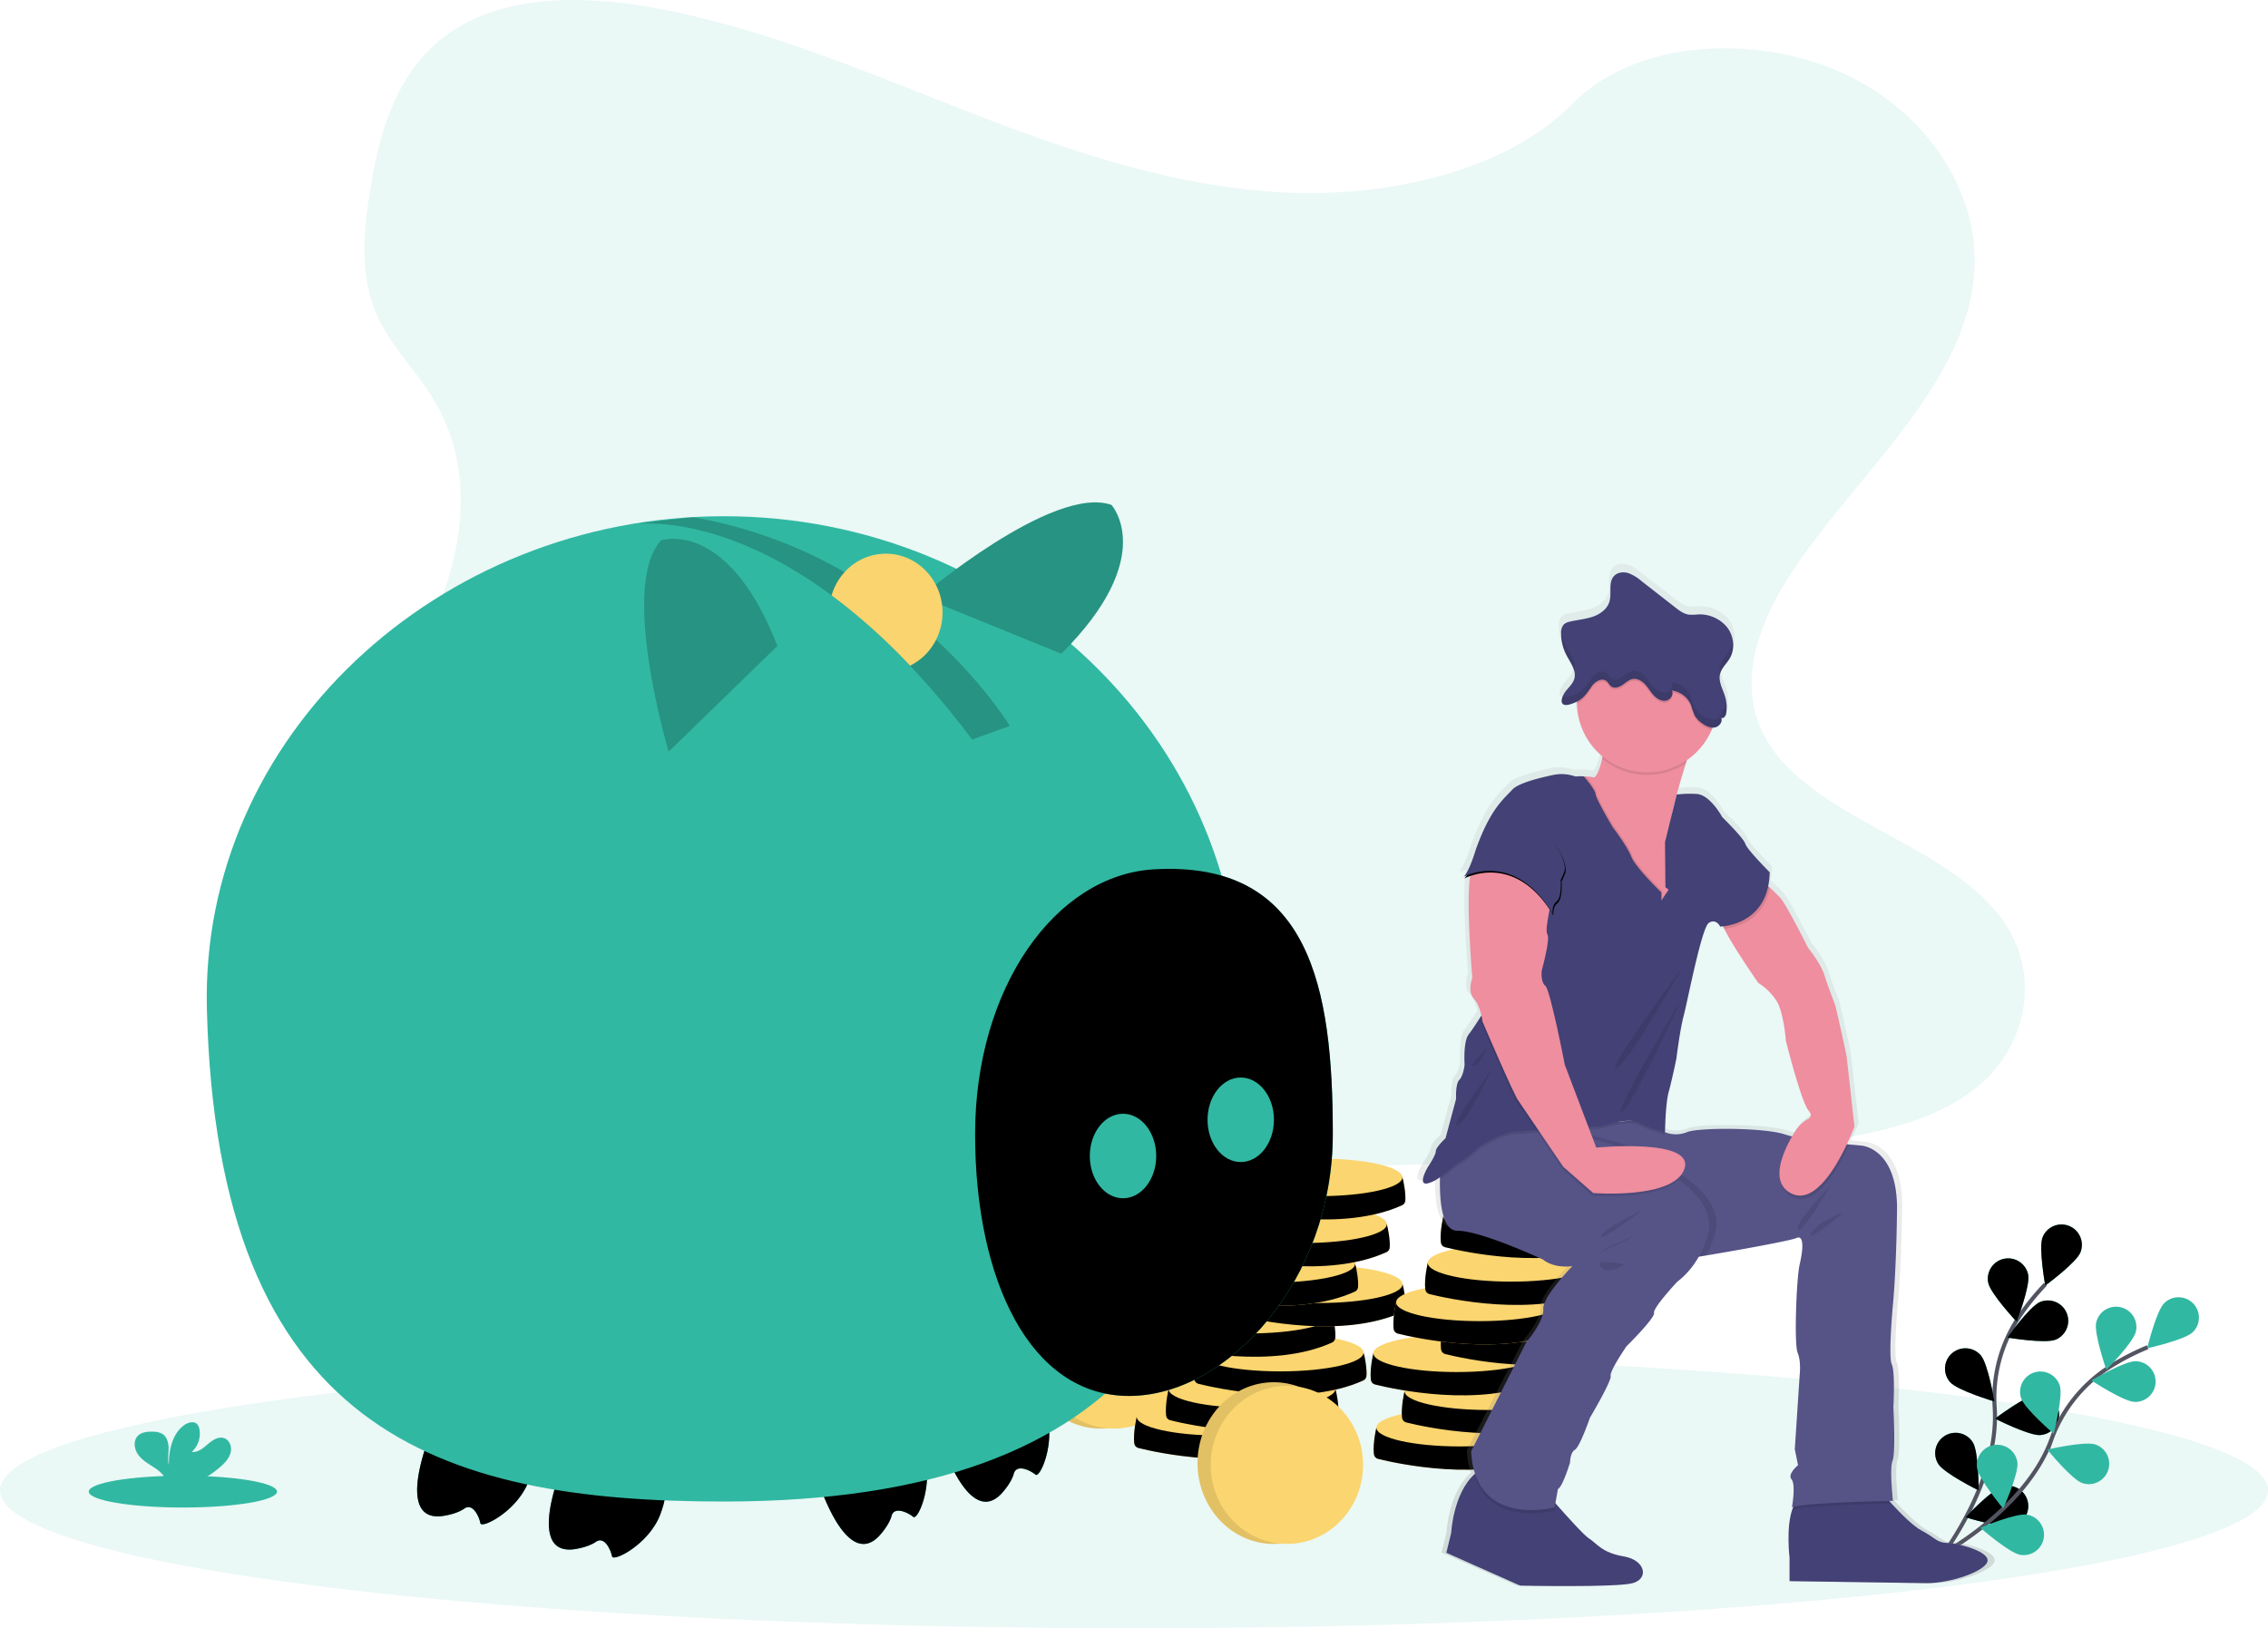 <svg xmlns="http://www.w3.org/2000/svg" xmlns:xlink="http://www.w3.org/1999/xlink" width="1118" height="802.819"><style><![CDATA[.B{opacity:.1}.C{fill:#fbd56f}.D{fill:#31b8a2}.E{opacity:.25}.F{opacity:.2}.G{fill:#434175}.H{fill:#ee8e9e}.I{stroke-miterlimit:10}]]></style><defs><linearGradient id="A" x1="882.017" y1="830.637" x2="882.017" y2="326.597" gradientUnits="userSpaceOnUse"><stop offset="0" stop-color="gray" stop-opacity=".25"/><stop offset=".535" stop-color="gray" stop-opacity=".12"/><stop offset="1" stop-color="gray" stop-opacity=".1"/></linearGradient><path id="B" d="M1006.885 610.07c-2.056 5.152 1.312 23.814 1.312 23.814s15.3-11.218 17.345-16.37-.46-10.99-5.61-13.044-11 .452-13.048 5.6z"/><path id="C" d="M980.08 632.456c1.075 5.442 14.044 19.277 14.044 19.277s6.737-17.727 5.663-23.17-6.357-8.982-11.8-7.908-8.982 6.357-7.908 11.8z"/><path id="D" d="M961.294 681.492c3.675 4.155 21.855 9.55 21.855 9.55s-3.133-18.703-6.808-22.858c-2.377-2.69-6.008-3.905-9.525-3.19s-6.386 3.25-7.525 6.655-.376 7.156 2.002 9.844z"/><path id="E" d="M955.437 721.795c2.92 4.716 19.926 13.107 19.926 13.107s.073-18.964-2.847-23.68c-1.888-3.053-5.26-4.867-8.85-4.757s-6.845 2.126-8.543 5.288-1.58 6.99.312 10.042z"/><path id="F" d="M1013.312 660.546c-5.128 2.115-23.828-1.035-23.828-1.035s11.04-15.42 16.168-17.534 11 .327 13.115 5.454-.327 11-5.454 13.115z"/><path id="G" d="M1005.863 707.593c-5.526.484-22.427-8.117-22.427-8.117s15.148-11.41 20.673-11.894c3.577-.317 7.05 1.3 9.11 4.24s2.395 6.757.877 10.01-4.658 5.45-8.235 5.76z"/><path id="H" d="M992.35 752.327c-5.365 1.41-23.476-4.2-23.476-4.2s13.002-13.805 18.366-15.216 10.857 1.794 12.268 7.158-1.794 10.857-7.158 12.268z"/><path id="I" d="M564.257 700.744l-3.907-2.175s-1.827 7.625-1.23 13.06c.12 1.13.933 2.063 2.034 2.338 8.987 2.232 51.82 11.74 81.275-1.652.87-.397 1.464-1.222 1.565-2.172.36-3.34-.918-10.23-1.428-11.573-1.1-2.9-78.3 2.175-78.3 2.175z"/><path id="J" d="M740.568 411.87l-12.598 7.6s-3.6 12.198-6.4 13.798c0 0 25.197-13.998 44.194 18.198 0 0-.6-4.2 2-6.2s2-10.6 2-10.6a34.63 34.63 0 0 0 1.8-4.199c1.8-4.4-7.6-29.596-30.996-18.598z"/><path id="K" d="M509.62 684.344c2.066 2.83 3.756 5.915 5.027 9.18a50.48 50.48 0 0 1 .976 2.662c4.997 14.935-2.92 32.845-5.185 30.913s-9.318-5.516-10.682-.48-6.403 10.185-6.403 10.185c-9.18 9.233-17.5-.743-22.944-11.05-1.782-3.4-3.367-6.902-4.745-10.485-1.21-3.166-1.907-5.353-1.907-5.353l38.237-32.58s3.697 1.697 7.626 7.006z"/><path id="L" d="M449.357 705.176c2.066 2.83 3.756 5.915 5.027 9.18a50.5 50.5 0 0 1 .976 2.662c4.997 14.935-2.92 32.845-5.185 30.913s-9.318-5.516-10.682-.48-6.403 10.185-6.403 10.185c-9.18 9.233-17.5-.743-22.944-11.05a99.85 99.85 0 0 1-4.745-10.485c-1.21-3.166-1.907-5.353-1.907-5.353l38.237-32.58s3.696 1.697 7.626 7.006z"/><path id="M" d="M328.354 733.956c-.215 3.497-.883 6.952-1.988 10.276-.28.864-.593 1.757-.947 2.672-5.684 14.688-23.2 23.422-23.72 20.5s-3.653-10.194-7.918-7.186-11.43 3.755-11.43 3.755c-12.96 1.25-12.99-11.734-10.612-23.15.798-3.756 1.813-7.462 3.038-11.1 1.088-3.2 1.95-5.338 1.95-5.338l50.23-.68s1.763 3.666 1.4 10.26z"/><path id="N" d="M263.455 717.588c-.215 3.497-.883 6.952-1.988 10.276a50.45 50.45 0 0 1-.947 2.672c-5.684 14.688-23.2 23.422-23.72 20.5s-3.653-10.194-7.918-7.186-11.43 3.755-11.43 3.755c-12.96 1.25-12.99-11.734-10.612-23.15a99.85 99.85 0 0 1 3.038-11.101c1.088-3.2 1.95-5.338 1.95-5.338l50.23-.68s1.763 3.666 1.4 10.26z"/><path id="O" d="M657 559.206C657 631.32 605.252 688.3 556.56 688.3s-75.888-56.97-75.888-129.084 39.554-127.754 88.164-130.572C645.84 424.17 657 487.093 657 559.206z"/></defs><ellipse cx="559" cy="734.874" rx="559" ry="67.946" class="B D"/><path d="M956.486 768.178s29.155-37.1 26.797-73.906a71.49 71.49 0 0 1 11.25-43.799 120.23 120.23 0 0 1 13.699-17.199" fill="none" stroke="#535461" stroke-width="2" class="I"/><g class="D"><use xlink:href="#B"/><use xlink:href="#C"/><use xlink:href="#D"/><use xlink:href="#E"/><use xlink:href="#F"/><use xlink:href="#G"/><use xlink:href="#H"/></g><use xlink:href="#B" class="E"/><use xlink:href="#C" class="E"/><use xlink:href="#D" class="E"/><use xlink:href="#E" class="E"/><use xlink:href="#F" class="E"/><use xlink:href="#G" class="E"/><use xlink:href="#H" class="E"/><path d="M956.733 766.634s41.687-22.102 54.447-56.708a71.49 71.49 0 0 1 28.034-35.483c6.173-3.98 12.698-7.384 19.493-10.173" fill="none" stroke="#535461" stroke-width="2" class="I"/><g class="D"><path d="M1066.878 642.5c-3.967 3.877-8.45 22.303-8.45 22.303s18.524-4.06 22.5-7.937 4.04-10.236.163-14.203-10.236-4.04-14.203-.163zm-33.578 9.604c-1.223 5.4 5.028 23.315 5.028 23.315s13.343-13.476 14.565-18.886-2.172-10.788-7.583-12-10.788 2.172-12 7.583zm-37.044 37.218c1.676 5.288 16.1 17.588 16.1 17.588s4.715-18.368 3.04-23.656-7.32-8.216-12.6-6.54-8.216 7.32-6.54 12.6zm-21.686 34.472c.758 5.495 12.906 20.057 12.906 20.057s7.75-17.307 6.993-22.802-5.827-9.335-11.322-8.577-9.335 5.827-8.577 11.322zm77.73-32.544c-5.545-.144-21.365-10.602-21.365-10.602s16.34-9.623 21.886-9.48 9.924 4.756 9.78 10.3-4.756 9.924-10.3 9.78zm-25.875 39.994c-5.248-1.797-17.214-16.5-17.214-16.5s18.472-4.293 23.72-2.496 8.046 7.507 6.25 12.755-7.507 8.046-12.755 6.25zm-30.482 35.42c-5.476-.884-19.756-13.362-19.756-13.362s17.48-7.352 22.957-6.47 9.2 6.04 8.315 11.516-6.04 9.2-11.516 8.315z"/><path d="M637.14 95.078c-55.237-1.918-107.847-19.75-158.083-39.26S379.06 14.693 325.144 4.355c-34.677-6.65-74.332-7.6-102.273 11.002-26.887 17.89-35.575 48.775-40.246 77.43-3.514 21.56-5.58 44.25 4.05 64.435 6.685 14.013 18.555 25.792 26.764 39.214 28.562 46.704 8.374 104.296-22.58 149.898-14.52 21.39-31.36 41.8-42.565 64.57S131.906 459.77 141.71 483c9.716 23.024 32.87 40.318 57.953 52.482 50.942 24.705 110.972 31.775 169.5 35.78 129.58 8.865 259.85 5.027 389.773 1.183 48.082-1.423 96.375-2.864 143.675-10.3 26.267-4.13 53.385-10.682 72.455-26.5 24.208-20.083 30.21-54.09 13.987-79.27-27.2-42.24-102.44-52.73-121.46-98.06-10.468-24.952.282-52.745 15.495-75.886 32.635-49.642 87.337-93.193 90.218-149.935 1.98-38.97-24.317-78-64.977-96.438-42.62-19.328-101.717-16.896-133.16 15.097-32.376 32.944-89.27 45.62-138.042 43.927z" class="B"/></g><ellipse cx="542.563" cy="664.533" rx="37.557" ry="39.865" class="C"/><ellipse cx="542.563" cy="664.533" rx="37.557" ry="39.865" class="B"/><g class="C"><ellipse cx="549.045" cy="665.421" rx="37.557" ry="38.978"/><use xlink:href="#I"/></g><use xlink:href="#I" class="B"/><g class="C"><ellipse cx="601.458" cy="698.569" rx="41.108" ry="9.266"/><use xlink:href="#I" x="15.705" y="-13.672"/></g><use xlink:href="#I" x="15.705" y="-13.672" class="B"/><g class="C"><ellipse cx="617.164" cy="684.897" rx="41.108" ry="9.266"/><use xlink:href="#I" x="29.59" y="-31.641"/></g><use xlink:href="#I" x="29.59" y="-31.641" class="B"/><g class="C"><ellipse cx="631.049" cy="666.928" rx="41.108" ry="9.266"/><use xlink:href="#I" x="14.213" y="-50.346"/></g><use xlink:href="#I" x="14.213" y="-50.346" class="B"/><g class="C"><ellipse cx="615.672" cy="648.223" rx="41.108" ry="9.266"/><use xlink:href="#I" x="48.805" y="-65.357"/></g><use xlink:href="#I" x="48.805" y="-65.357" class="B"/><g class="C"><ellipse cx="650.263" cy="633.211" rx="41.108" ry="9.266"/><use xlink:href="#I" x="25.443" y="-75.447"/></g><use xlink:href="#I" x="25.443" y="-75.447" class="B"/><g class="C"><ellipse cx="626.892" cy="623.122" rx="41.108" ry="9.266"/><use xlink:href="#I" x="41.037" y="-94.924"/></g><use xlink:href="#I" x="41.037" y="-94.924" class="B"/><g class="C"><ellipse cx="642.496" cy="603.644" rx="41.108" ry="9.266"/><use xlink:href="#I" x="48.733" y="-118.044"/></g><use xlink:href="#I" x="48.733" y="-118.044" class="B"/><g class="C"><ellipse cx="650.193" cy="580.524" rx="41.108" ry="9.266"/><use xlink:href="#I" x="118.129" y="5.362"/></g><use xlink:href="#I" x="118.129" y="5.362" class="B"/><g class="C"><ellipse cx="719.587" cy="703.931" rx="41.108" ry="9.266"/><use xlink:href="#I" x="132.013" y="-12.607"/></g><use xlink:href="#I" x="132.013" y="-12.607" class="B"/><g class="C"><ellipse cx="733.472" cy="685.962" rx="41.108" ry="9.266"/><use xlink:href="#I" x="116.637" y="-31.312"/></g><use xlink:href="#I" x="116.637" y="-31.312" class="B"/><g class="C"><ellipse cx="718.096" cy="667.257" rx="41.108" ry="9.266"/><use xlink:href="#I" x="151.228" y="-46.324"/></g><use xlink:href="#I" x="151.228" y="-46.324" class="B"/><g class="C"><ellipse cx="752.687" cy="652.245" rx="41.108" ry="9.266"/><use xlink:href="#I" x="127.857" y="-56.414"/></g><use xlink:href="#I" x="127.857" y="-56.414" class="B"/><g class="C"><ellipse cx="729.315" cy="642.156" rx="41.108" ry="9.266"/><use xlink:href="#I" x="143.46" y="-75.891"/></g><use xlink:href="#I" x="143.46" y="-75.891" class="B"/><g class="C"><ellipse cx="744.919" cy="622.678" rx="41.108" ry="9.266"/><use xlink:href="#I" x="151.157" y="-99.011"/></g><use xlink:href="#I" x="151.157" y="-99.011" class="B"/><ellipse cx="752.616" cy="599.558" rx="41.108" ry="9.266" class="C"/><path d="M1004.19 809.234c-5.722-.202-5.927-2.42-13.284-6.25-4.153-2.162-10.46-8.442-15.16-13.495q-.565-.607-1.094-1.186l1.948-.04s-1.84-16.133-.204-19.964.41-26.62.41-26.62 1.022-17.343-.818-21.376.613-29.846.613-29.846 1.635-15.326 2.044-46.584-17.984-32.266-17.984-32.266l-6.176-.544-1.116-.107c2.41-5.048 3.817-8.826 3.817-8.826l-3.883-34.282c-.817-5.04-5.722-25.813-5.722-25.813s-3.474-8.873-5.518-15.125-8.175-13.51-8.175-13.51-11.036-21.78-14.1-25.006c-1.422-1.496-3.417-3.384-5.146-4.977l-.9-.824a36.52 36.52 0 0 0 .732-6.903c0 0-11.444-11.293-12.262-14.116s-11.65-13.3-11.65-13.3-6.13-11.293-13.08-11.495a56.68 56.68 0 0 0-9.842.298c1.427-5.282 3.115-10.815 4.63-15.564l.498-1.553c5.553-3.755 9.9-9.025 12.554-15.185.145-.328.276-.658.407-.99.074.002.147.014.22.013.288-.003.576-.03.86-.078 2.287-.393 4.224-2.976 3.17-5.015.14.234.394.375.666.366.762-.025 1.693-1.128 1.87-2.1.03-.168.048-.34.074-.508l.092-.632c.023-.2.038-.398.055-.598l.044-.618a17.55 17.55 0 0 0 .019-.579 18.25 18.25 0 0 0-.001-.666l-.014-.533c-.013-.27-.035-.54-.06-.81-.01-.11-.012-.222-.025-.332l-.002.016a18.11 18.11 0 0 0-.658-3.252c-1.13-3.748-3.5-7.466-2.586-11.27.01-.04.028-.078.04-.12l.001.007c.76-2.953 3.316-5.1 4.88-7.737.15-.252.28-.51.41-.772.024-.048.052-.093.075-.14.094-.196.174-.398.256-.598.053-.13.112-.256.16-.386.066-.176.12-.355.178-.533.053-.162.108-.324.154-.488.044-.158.08-.318.117-.478a12.93 12.93 0 0 0 .128-.579c.026-.14.047-.28.07-.42a13.43 13.43 0 0 0 .089-.663c.013-.12.022-.24.03-.36.02-.248.033-.495.04-.744l.004-.3q.001-.408-.02-.815l-.015-.245a14.45 14.45 0 0 0-.089-.867c-.005-.042-.007-.084-.013-.125l-.002.01a14.53 14.53 0 0 0-2.927-6.951 17.91 17.91 0 0 0-14.71-6.362c-1.536.173-3.084.202-4.625.085-2.566-.376-4.736-2.006-6.78-3.58q-8.56-6.593-17.118-13.186c-1.91-1.66-4.1-2.962-6.47-3.847-2.42-.74-5.32-.485-7.1 1.282-3.205 3.163-1.168 8.606-2.454 12.894-1.115 3.715-4.702 6.232-8.416 7.487s-7.688 1.53-11.505 2.438a6.35 6.35 0 0 0-3.079 1.415c-.988 1.2-1.468 2.738-1.338 4.287a23.12 23.12 0 0 0 2.657 10.905c.722 1.37 1.596 2.753 2.364 4.156l.187.348.254.484q.2.393.38.79c.052.114.098.228.148.342q.12.28.23.56l.132.36a11.39 11.39 0 0 1 .209.664 7.38 7.38 0 0 1 .111 4.021c-.59 2.168-2.28 3.838-3.773 5.53a10.76 10.76 0 0 0-2.522 4.674l-.007.04c-.083.406-.1.822-.046 1.233.007.05.013.103.024.152a2.16 2.16 0 0 0 .075.27 1.87 1.87 0 0 0 .08.188 1.74 1.74 0 0 0 .106.209 1.6 1.6 0 0 0 .26.307 1.69 1.69 0 0 0 .143.107 1.74 1.74 0 0 0 .262.161c.056.028.113.054.175.077a2.42 2.42 0 0 0 .419.114c.04.007.074.02.116.026a3.84 3.84 0 0 0 .658.028c.063-.002.132-.01.2-.015a6.24 6.24 0 0 0 .628-.079l.23-.042c.3-.062.617-.14.964-.247 1.148-.347 2.264-.788 3.34-1.32-.001.123-.01.244-.01.367a6.8 6.8 0 0 0 .02.645c.057 3.955.804 7.87 2.207 11.567 2.19 5.763 5.868 10.843 10.657 14.725q-.09.523-.195 1.05c-.985 4.836-3.045 9.688-4.316 9.313-1.244-.277-2.515-.417-3.79-.415l-1.115-.02-.001-.001a15.11 15.11 0 0 0-3.474 0c-.516.035-1.033-.036-1.52-.2a20.73 20.73 0 0 0-10.21-.573c-7.067 1.448-17.816 4.098-20.763 7.268-4.496 4.84-11.036 9.478-18.393 29.644 0 0-3.68 12.3-6.54 13.915a19.1 19.1 0 0 1 1.941-.873 5.18 5.18 0 0 1-1.533 1.679c1.037-.53 2.113-.98 3.22-1.342-2.233 13.14 1.073 50.722 1.073 50.722s-2.657 6.48.817 10.312c2.065 2.277 3.187 5.828 3.76 8.34q-.242.378-.503.782v.004c-1.84 2.85-4.3 6.57-5.914 8.62-2.86 3.63-2.044 15.125-2.044 15.125s-.613 5.445-2.657 7.46-1.635 9.478-1.635 9.478l-5.313 19.56s-4.905 4.437-4.905 6.453-3.883 7.663-3.883 7.663-5.927 9.68 0 8.268c2.16-.633 4.188-1.652 5.984-3.01l-.003.145q-.013.532-.022 1.08c-.168 10.543.98 25.377 8.755 25.377 12.058 0 43.12 14.318 43.12 14.318 6.335 4.84 14.92 3.227 14.92 3.227s-15.123 15.125-14.714 21.376-8.583 16.536-8.583 16.536l-27.794 54.247c.156 3.78.826 7.52 1.992 11.12l-.398.344c-10.68 9.756-11.608 29.07-11.608 29.07l-2.452 9.88 37.194 16.334s48.23 1.008 56.61-1.2 6.54-11.495-4.496-13.3-13.692-6.655-17.37-8.873c-2.48-1.496-11.293-11.168-16.762-17.298l-.24-.27 1.267-7.033c2.452-1.2 6.13-13.3 6.13-13.3s0-4.84 2.452-6.25 7.562-15.93 7.562-15.93 11.036-18.35 10.423-20.77 7.97-14.72 7.97-14.72 14.5-14.116 13.897-16.637 11.65-15.427 11.65-15.427c4.43-3.382 8.123-7.634 10.852-12.495l3.54-.577c16.047-2.63 42.712-7.385 45.692-8.708 4.087-1.815 3.27 6.25 1.635 13.108s-2.86 39.727-1.022 43.962 1.022 11.09 1.022 11.09l-2.452 36.904 1.635 7.865s-5.518 4.437-3.27 7.058.204 13.915.204 13.915a7.8 7.8 0 0 1 .679-.21c-.197.443-.384.898-.552 1.376-3.168 9.03-1.353 23.84-1.353 23.84V828.2l69.075 1.008c12.466 0 29.633-6.05 30.655-10.9s-14.306-8.873-20.028-9.075zM843.185 599.296l-3.71.312a30.79 30.79 0 0 1 3.709-.312zm22.608-154.788c.52-2.333 1.15-4.842 1.844-7.416zm6.993 160.444a15 15 0 0 1-11.011.012l-.025-.012s.204-14.116 1.84-19.964 3.883-16.536 3.883-16.536 1.84-14.72 3.678-21.376 8.992-43.76 12.67-46.18 5.722 1.815 5.722 1.815.55-.01 1.47-.113q.26.58.585 1.234c4.36 8.813 17.154 26.9 17.154 26.9 3.795 2.34 7.01 5.513 9.4 9.276 3.474 5.848 4.496 19.56 4.496 19.56s7.766 30.45 11.444 34.686c1.84 2.117 1.022 3.38-.253 4.1-2.606 1.426-4.82 3.472-6.45 5.957-.524.83-1.078 1.743-1.64 2.715-1.406-.326-2.665-.664-3.714-1.017-10.014-3.364-43.734-3.497-49.252-1.077z" transform="translate(-41 -48.59)" fill="url(#A)"/><path d="M882.148 768.022v11.598l67.59 1c12.198 0 28.996-6 29.996-10.8s-13.998-8.8-19.597-9-5.8-2.4-12.998-6.2c-4.063-2.144-10.235-8.37-14.834-13.382-3.547-3.867-6.163-7.015-6.163-7.015s-29.796-.6-38.395 4.2c-1.98 1.108-3.348 3.276-4.275 5.955-3.1 8.955-1.324 23.64-1.324 23.64z" class="G"/><path d="M883.472 744.38c6.247-2.172 42.822-3.016 48.833-3.14-3.547-3.867-6.163-7.015-6.163-7.015s-29.796-.6-38.395 4.2c-1.98 1.108-3.348 3.276-4.275 5.955z" class="B"/><path d="M722.77 559.45l9.143 5.515c25.133 15.146 93.69 56.204 97.443 55.876.984-.084 3.94-.528 8.02-1.192l3.463-.572c15.702-2.608 41.794-7.323 44.7-8.635 4-1.8 3.2 6.2 1.6 12.998s-2.8 39.395-1 43.594 1 11 1 11l-2.4 36.595 1.6 7.8s-5.4 4.4-3.2 7 .2 13.798.2 13.798c6.4-2.4 49.793-3.2 49.793-3.2s-1.8-15.998-.2-19.797.4-26.396.4-26.396 1-17.198-.8-21.197.6-29.596.6-29.596 1.6-15.198 2-46.194-17.598-31.996-17.598-31.996l-6.043-.54c-7.127-.684-19.005-1.992-26.94-3.715a44.9 44.9 0 0 1-4.811-1.276c-9.8-3.336-42.794-3.468-48.194-1.068a14.5 14.5 0 0 1-10.775.012l-.024-.012-4.2-6.8-86.564 7.383z" fill="#565387"/><path d="M883.548 590.126c11.65 5.68 22.77-14.454 27.952-25.817-7.127-.684-19.005-1.992-26.94-3.715-5.22 8.76-12.182 24.09-1.012 29.532z" class="B"/><path d="M848.553 454.064c.244 1.375.72 2.698 1.412 3.91 4.267 8.74 16.786 26.684 16.786 26.684a28.99 28.99 0 0 1 9.199 9.199c3.4 5.8 4.4 19.397 4.4 19.397s7.6 30.196 11.198 34.395c1.8 2.1 1 3.352-.248 4.075a17.81 17.81 0 0 0-6.311 5.907c-5.243 8.43-13.614 25.153-1.84 30.892 15.998 7.8 30.996-33.076 30.996-33.076l-3.8-33.995c-.8-5-5.6-25.597-5.6-25.597s-3.4-8.8-5.4-14.998-8-13.398-8-13.398-10.8-21.597-13.798-24.797c-1.392-1.484-3.344-3.356-5.035-4.935l-3.563-3.264s-20.597 14.798-20.397 19.597z" class="H"/><path d="M712.97 765.622l36.395 16.198s47.194 1 55.393-1.2 6.4-11.398-4.4-13.198-13.398-6.6-16.998-8.8c-2.428-1.484-11.05-11.075-16.402-17.154l-4.395-5.043s-7-18.597-26.396-14.398c-3.54.765-6.804 2.483-9.44 4.967-10.45 9.675-11.358 28.828-11.358 28.828z" class="G"/><path d="M727.213 562.134l4.7 2.832c25.133 15.146 93.7 56.204 97.443 55.876.984-.084 3.94-.528 8.02-1.192l3.463-.572a6.84 6.84 0 0 0 .136-.228c2.014-3.517 3.554-7.285 4.58-11.206 4.2-15.998-16.598-28.196-16.598-28.196l-4.4-3.42c-5-8.42-40.994-16.378-40.994-16.378l-13.398-9-28.196 2-12.366 7.95zm-.483 164.86c7.655 26.476 39.635 17.83 39.635 17.83l.596-3.356-4.395-5.043s-7-18.597-26.396-14.398c-3.54.765-6.804 2.483-9.44 4.967z" class="B"/><path d="M718.37 606.844c11.798 0 42.194 14.198 42.194 14.198 6.2 4.8 14.598 3.2 14.598 3.2s-14.798 14.998-14.398 21.197-8.4 16.398-8.4 16.398L725.17 715.63c2 38.195 41.194 27.596 41.194 27.596l1.6-9c2.4-1.2 6-13.198 6-13.198s0-4.8 2.4-6.2 7.4-15.798 7.4-15.798 10.8-18.198 10.2-20.597 7.8-14.598 7.8-14.598 14.198-13.998 13.598-16.498 11.4-15.298 11.4-15.298a40.38 40.38 0 0 0 10.619-12.39c2.014-3.517 3.554-7.285 4.58-11.206 3.384-12.882-9.447-23.305-14.57-26.868-1.24-.864-2.028-1.328-2.028-1.328l-4.4-3.42c-2.272-3.83-10.96-7.563-19.753-10.495-6.343-2.116-12.746-3.815-16.838-4.835l-4.403-1.048-13.398-9-28.196 2-27.996 17.998s-.412 3.847-.544 9.01l-.024 1.22c-.164 10.455.96 25.165 8.567 25.165z" fill="#565387"/><path d="M778.562 382.874l4.2 14.998 8.2 27.596c.8 1.8 20.197 19.997 20.997 20.397s11.362 6.4 11.362 6.4.836-32.996.036-42.594c-.07-2.11.105-4.218.52-6.287 1.276-7.523 4.503-18.554 7.18-27.048l4.1-12.458s-46.794-2-45.194 2.6c.604 1.74.408 4.647-.176 7.563-.964 4.795-2.98 9.607-4.223 9.235-1.217-.275-2.46-.413-3.708-.412-1.728-.052-3.29.012-3.29.012z" class="H"/><path d="M789.785 374.04a34.61 34.61 0 0 0 41.27 2.296l4.1-12.458s-46.794-2-45.194 2.6c.604 1.74.408 4.647-.176 7.563z" class="B"/><path d="M846.558 346.287c.002 3.67-.582 7.315-1.73 10.8a28.27 28.27 0 0 1-1 2.65 34.6 34.6 0 0 1-64.28-1.34 34.1 34.1 0 0 1-2.16-11.47c-.02-.2-.02-.43-.02-.64 0-19.106 15.49-34.595 34.595-34.595s34.595 15.49 34.595 34.595z" class="H"/><path d="M778.562 382.874l4.2 14.998 8.2 27.596c.8 1.8 20.197 19.997 20.997 20.397s11.362 6.4 11.362 6.4.836-32.996.036-42.594c-.07-2.1.105-4.218.52-6.287l-2.72 11.086.2 22.197 1.6 1.2-3.6 5.4v-4S806.56 426.87 804.56 421.67s-9.2-14.614-9.2-14.614-8.2-13.782-8.4-16.182c-.156-1.872-3.6-6.2-5.107-8-1.728-.052-3.292.012-3.292.012zm69.99 71.2c.244 1.375.72 2.698 1.412 3.9 4.37-.448 19.27-3.228 22.55-20.245l-3.563-3.264s-20.597 14.798-20.397 19.597zM709.804 581.68c4.035-2.856 7.875-6.75 10.167-7.83 3.4-1.6 8.6-6.8 8.6-6.8s1.32-.896 3.344-2.084c3.712-2.176 9.795-5.327 14.454-5.715 4.175-.348 18.046-1.236 28.956-1.916l14.238-.884s12.998-4.6 18.597-1.6a58.76 58.76 0 0 0 12.598 4.599l.024-1.188-.024-.012-4.2-6.8-44.362 3.783-5.63-3.783-28.196 2-8.375 5.383-7.223.616 3.232 1.952-15.63 10.047s-.48 4.467-.568 10.23z" class="B"/><path d="M703.972 583.447c2.117-.63 4.102-1.64 5.855-2.984v-.004c4.027-2.852 7.855-6.735 10.143-7.81 3.4-1.6 8.6-6.8 8.6-6.8s10.6-7.2 17.798-7.8l11-.768 16.326-1.044 8.475-.532 7.395-.456s12.998-4.6 18.597-1.6a58.76 58.76 0 0 0 12.598 4.599c0 0 .2-13.998 1.8-19.797s3.8-16.398 3.8-16.398 1.8-14.598 3.6-21.197 8.8-43.394 12.398-45.794 5.6 1.8 5.6 1.8 23.997-.4 24.397-26.796c0 0-11.198-11.198-11.998-13.998s-11.398-13.198-11.398-13.198-6-11.2-12.798-11.398c-3.213-.185-6.435-.086-9.63.296l-5.767 23.5.2 22.197 1.6 1.2-3.6 5.4v-4s-12.798-12.398-14.798-17.598-9.2-14.614-9.2-14.614-8.2-13.782-8.4-16.182-5.8-8.83-5.8-8.83c-1.13-.132-2.27-.132-3.4 0a3.64 3.64 0 0 1-1.488-.208c-3.23-1.032-6.666-1.227-9.99-.568-6.915 1.436-17.434 4.063-20.317 7.207-4.4 4.8-10.8 9.4-17.998 29.396l38.795 13.998-34.195 64.99-2.412 3.847v.004c-1.8 2.828-4.207 6.515-5.787 8.547-2.8 3.6-2 14.998-2 14.998s-.6 5.4-2.6 7.4-1.6 9.4-1.6 9.4l-5.2 19.398s-4.8 4.4-4.8 6.4-3.8 7.6-3.8 7.6-5.8 9.6 0 8.2z" class="G"/><path d="M908.745 597.845s-12.598 4.2-15.998 10.2 15.998-10.2 15.998-10.2zm-6.4-13.198c-.4.6-17.255 17.513-16.198 21.597s16.198-21.597 16.198-21.597zm-92.588 11.998s-18.797 8.865-20.397 12.73 20.397-12.73 20.397-12.73zm-1.2 11.398s-16.964 7.2-19.28 9 19.28-9 19.28-9zm-7.798 15.397s-7.513 5.6-11.656 1.2 11.656-1.2 11.656-1.2zm28.2-145.98c-.403.6-25.4 45.594-32 48.993s32-48.993 32-48.993zm-1.204 17c0 1-24.397 53.193-28.396 53.793s28.396-53.793 28.396-53.793zm-92.788 33.594s-11.783 25.162-16.398 26.596 16.398-26.596 16.398-26.596zm-1.998-11.198s-4.062 8.8-6.53 8.8 6.53-8.8 6.53-8.8zm113.588-170.57c.002 3.67-.582 7.315-1.73 10.8a28.27 28.27 0 0 1-1 2.65 10.17 10.17 0 0 1-4.85-2.13 12.01 12.01 0 0 1-3.63-3.88 48.61 48.61 0 0 1-1.77-5.05 11.75 11.75 0 0 0-9.49-7.19c1.15 1.96-.68 4.65-2.93 5-2.25.34-4.44-1-6-2.67s-2.67-3.7-4.2-5.37c-1.55-1.67-3.74-3-6-2.67-2 .3-3.53 1.82-5.2 2.95-1.66 1.13-4 1.9-5.6.68-.9-.67-1.34-1.8-2.2-2.54-2.2-1.85-5.65.06-7.28 2.45-2.5 3.7-4.04 5.94-7.3 7.6-.02-.2-.02-.43-.02-.64 0-19.106 15.5-34.595 34.595-34.595s34.595 15.5 34.595 34.595z" class="B"/><path d="M784.69 338.316c1.627-2.392 5.065-4.304 7.28-2.445.86.722 1.3 1.863 2.196 2.538 1.607 1.21 3.94.45 5.603-.683s3.207-2.647 5.196-2.95c2.25-.342 4.444 1 5.99 2.67s2.666 3.7 4.212 5.37 3.74 3.01 6 2.667 4.085-3.037 2.928-4.998a11.75 11.75 0 0 1 9.488 7.19 48.69 48.69 0 0 0 1.772 5.049c.906 1.548 2.148 2.873 3.634 3.876 1.835 1.345 4.06 2.48 6.3 2.09s4.14-2.96 3.097-4.98c.716 1.088 2.254-.428 2.487-1.71a18.29 18.29 0 0 0-.462-8.44c-1.105-3.717-3.423-7.403-2.53-11.177.707-2.988 3.26-5.133 4.8-7.783 2.747-4.698 2.018-11.027-1.323-15.324-3.523-4.27-8.866-6.612-14.394-6.31a23.8 23.8 0 0 1-4.526.084c-2.51-.373-4.634-1.99-6.635-3.55l-16.75-13.075a20.61 20.61 0 0 0-6.331-3.815c-2.367-.734-5.205-.48-6.957 1.272-3.136 3.136-1.143 8.534-2.402 12.787-1.09 3.683-4.6 6.18-8.235 7.424s-7.523 1.517-11.258 2.418c-1.113.184-2.155.67-3.013 1.403a5.96 5.96 0 0 0-1.309 4.252c-.024 3.762.868 7.474 2.6 10.814 1.94 3.73 5.014 7.565 3.926 11.626-.576 2.15-2.232 3.805-3.692 5.485-3.165 3.64-4.234 9.02 1.722 7.14 5.737-1.8 7.347-4.156 10.585-8.915z" class="G"/><g class="B"><path d="M850.867 348.058c-.233 1.282-1.77 2.797-2.487 1.7 1.042 2.023-.856 4.6-3.097 4.98s-4.465-.744-6.3-2.1a11.98 11.98 0 0 1-3.634-3.876 48.69 48.69 0 0 1-1.772-5.049 11.75 11.75 0 0 0-9.488-7.19c1.157 1.96-.678 4.653-2.928 4.998s-4.444-.996-6-2.667-2.666-3.7-4.212-5.37-3.74-3.013-6-2.67c-2 .303-3.534 1.816-5.196 2.95s-3.995 1.894-5.603.683c-.897-.676-1.336-1.817-2.196-2.538-2.216-1.86-5.654.053-7.28 2.445-3.238 4.76-4.847 7.105-10.585 8.915-1.883.594-3.06.46-3.695-.113-1.26 2.9-.686 5.438 3.695 4.056 5.738-1.8 7.347-4.156 10.585-8.915 1.627-2.392 5.065-4.304 7.28-2.445.86.722 1.3 1.863 2.196 2.538 1.607 1.2 3.94.45 5.603-.683s3.207-2.647 5.196-2.95c2.25-.342 4.444 1 6 2.67s2.666 3.7 4.212 5.37 3.74 3 6 2.667 4.085-3.037 2.928-4.998a11.75 11.75 0 0 1 9.488 7.19 48.7 48.7 0 0 0 1.772 5.049 11.97 11.97 0 0 0 3.634 3.876c1.835 1.345 4.06 2.48 6.3 2.1s4.14-2.96 3.097-4.98c.716 1.088 2.254-.427 2.487-1.7a18.27 18.27 0 0 0 .18-5.23 18.02 18.02 0 0 1-.18 1.289zm-74.84-17.243l.05-.152c1.088-4.06-1.986-7.896-3.926-11.626a23.2 23.2 0 0 1-2.486-8.446c-.075.522-.113 1.048-.115 1.575a23.17 23.17 0 0 0 2.6 10.814c1.326 2.55 3.18 5.15 3.875 7.835zm76.657-10.157c-1.55 2.65-4.103 4.796-4.8 7.783a8.68 8.68 0 0 0 .035 3.832c.744-2.928 3.245-5.056 4.775-7.672a13.14 13.14 0 0 0 1.54-8.443c-.217 1.585-.74 3.114-1.54 4.5z"/><path d="M729.757 501.506v.004c.266 1.104.47 2.22.612 3.348 0 0 15.798 36.995 17.798 39.195.616.676 2.936 4.003 5.85 8.287l3.348 4.943 12.798 19.165 14.798 12.998s32.192 2.576 42.422-7.87c-1.24-.864-2.028-1.328-2.028-1.328l-4.4-3.42c-2.272-3.83-10.96-7.563-19.753-10.495-8.103.06-14.73.716-14.73.716l-15.494-40.794s-7.215-37.195-9.615-38.995-1.8-7.4-1.8-7.4 4.4-15.798 2.8-17.998 2.6-18.398 2.6-18.398a16.78 16.78 0 0 0-1.92-4.487l-30.876 58.68-2.412 3.847z"/></g><path d="M765.364 442.266s-4.2 16.198-2.6 18.398-2.8 17.998-2.8 17.998-.6 5.6 1.8 7.4 9.614 38.995 9.614 38.995l15.493 40.795s48.482-4.8 43.483 10.4-44.994 11.998-44.994 11.998l-14.798-12.998-21.997-32.396c-2-2.2-17.798-39.195-17.798-39.195s-.8-7.4-4.2-11.2-.8-10.226-.8-10.226-4.2-48.366.2-54.165 34.795-3.2 39.395 14.198z" class="H"/><use xlink:href="#J" class="B"/><use xlink:href="#J" x="-0.4" y="-0.8" class="G"/><ellipse cx="627.879" cy="721.411" rx="37.557" ry="39.865" class="C"/><ellipse cx="627.879" cy="721.411" rx="37.557" ry="39.865" class="B"/><ellipse cx="634.36" cy="722.298" rx="37.557" ry="38.978" class="C"/><g class="D"><ellipse cx="90.143" cy="735.477" rx="46.386" ry="7.841"/><path d="M109.323 722.648c1.987-1.846 3.85-4.023 4.422-6.674s-.557-5.83-3.1-6.798c-2.838-1.085-5.87.882-8.17 2.868s-4.935 4.254-7.944 3.833c3.15-2.854 4.57-7.15 3.74-11.32a4.73 4.73 0 0 0-1.04-2.299c-1.575-1.684-4.432-.96-6.318.366-6 4.22-7.673 12.37-7.706 19.703-.605-2.646-.095-5.403-.1-8.116s-.76-5.722-3.048-7.18a9.18 9.18 0 0 0-4.649-1.093c-2.697-.1-5.7.17-7.542 2.144-2.288 2.45-1.695 6.563.296 9.26s5.02 4.388 7.806 6.252a17.31 17.31 0 0 1 5.578 5.321c.17.302.307.62.414.95h16.906a47.11 47.11 0 0 0 10.455-7.22z"/><use xlink:href="#K"/><use xlink:href="#L"/><use xlink:href="#M"/><use xlink:href="#N"/></g><use xlink:href="#K" class="F"/><use xlink:href="#L" class="F"/><use xlink:href="#M" class="F"/><use xlink:href="#N" class="F"/><path d="M611.616 497.454c0 134.16-45.384 242.916-254.82 242.916-140.733 0-249.612-34.968-254.82-242.916-3.36-134.117 114.087-242.916 254.82-242.916s254.82 108.757 254.82 242.916z" class="D"/><path d="M308.994 258.78h.03c-.007.004-.014.007-.022.007zm.498-.083l3.787-.424-4.144.5q.1-.022.223-.045l.134-.022zm188.292 99.257l-18.6 6.696a415.47 415.47 0 0 0-30.556-36.426 298.55 298.55 0 0 0-38.695-34.663c-47.623-35.295-84.46-36.196-96.623-35.288l27.96-3.288a227.32 227.32 0 0 1 75.062 27.134c16.248 9.366 31.38 20.546 45.1 33.324 24.344 22.595 36.344 42.512 36.344 42.512zM329.64 370.602s-24.552-81.84-3.72-104.16c0 0 32.736-11.16 57.288 52.08z" class="F"/><path d="M453.962 294.163s65.1-55.33 93.913-45.205c0 0 23.358 25.506-24.714 73.372z" class="D"/><path d="M453.962 294.163s65.1-55.33 93.913-45.205c0 0 23.358 25.506-24.714 73.372z" class="F"/><use xlink:href="#O" class="D"/><use xlink:href="#O" class="F"/><g class="D"><ellipse cx="553.584" cy="569.994" rx="16.368" ry="20.832"/><ellipse cx="611.616" cy="552.138" rx="16.368" ry="20.832"/></g><path d="M464.616 302.005c.01 4.666-1.077 9.27-3.177 13.437a28.55 28.55 0 0 1-12.812 12.782c-11.867-12.657-24.814-24.255-38.695-34.663a29.16 29.16 0 0 1 6.398-11.443 27.43 27.43 0 0 1 20.341-9.114c15.43 0 27.945 12.983 27.945 29z" fill="#fad46f"/></svg>
